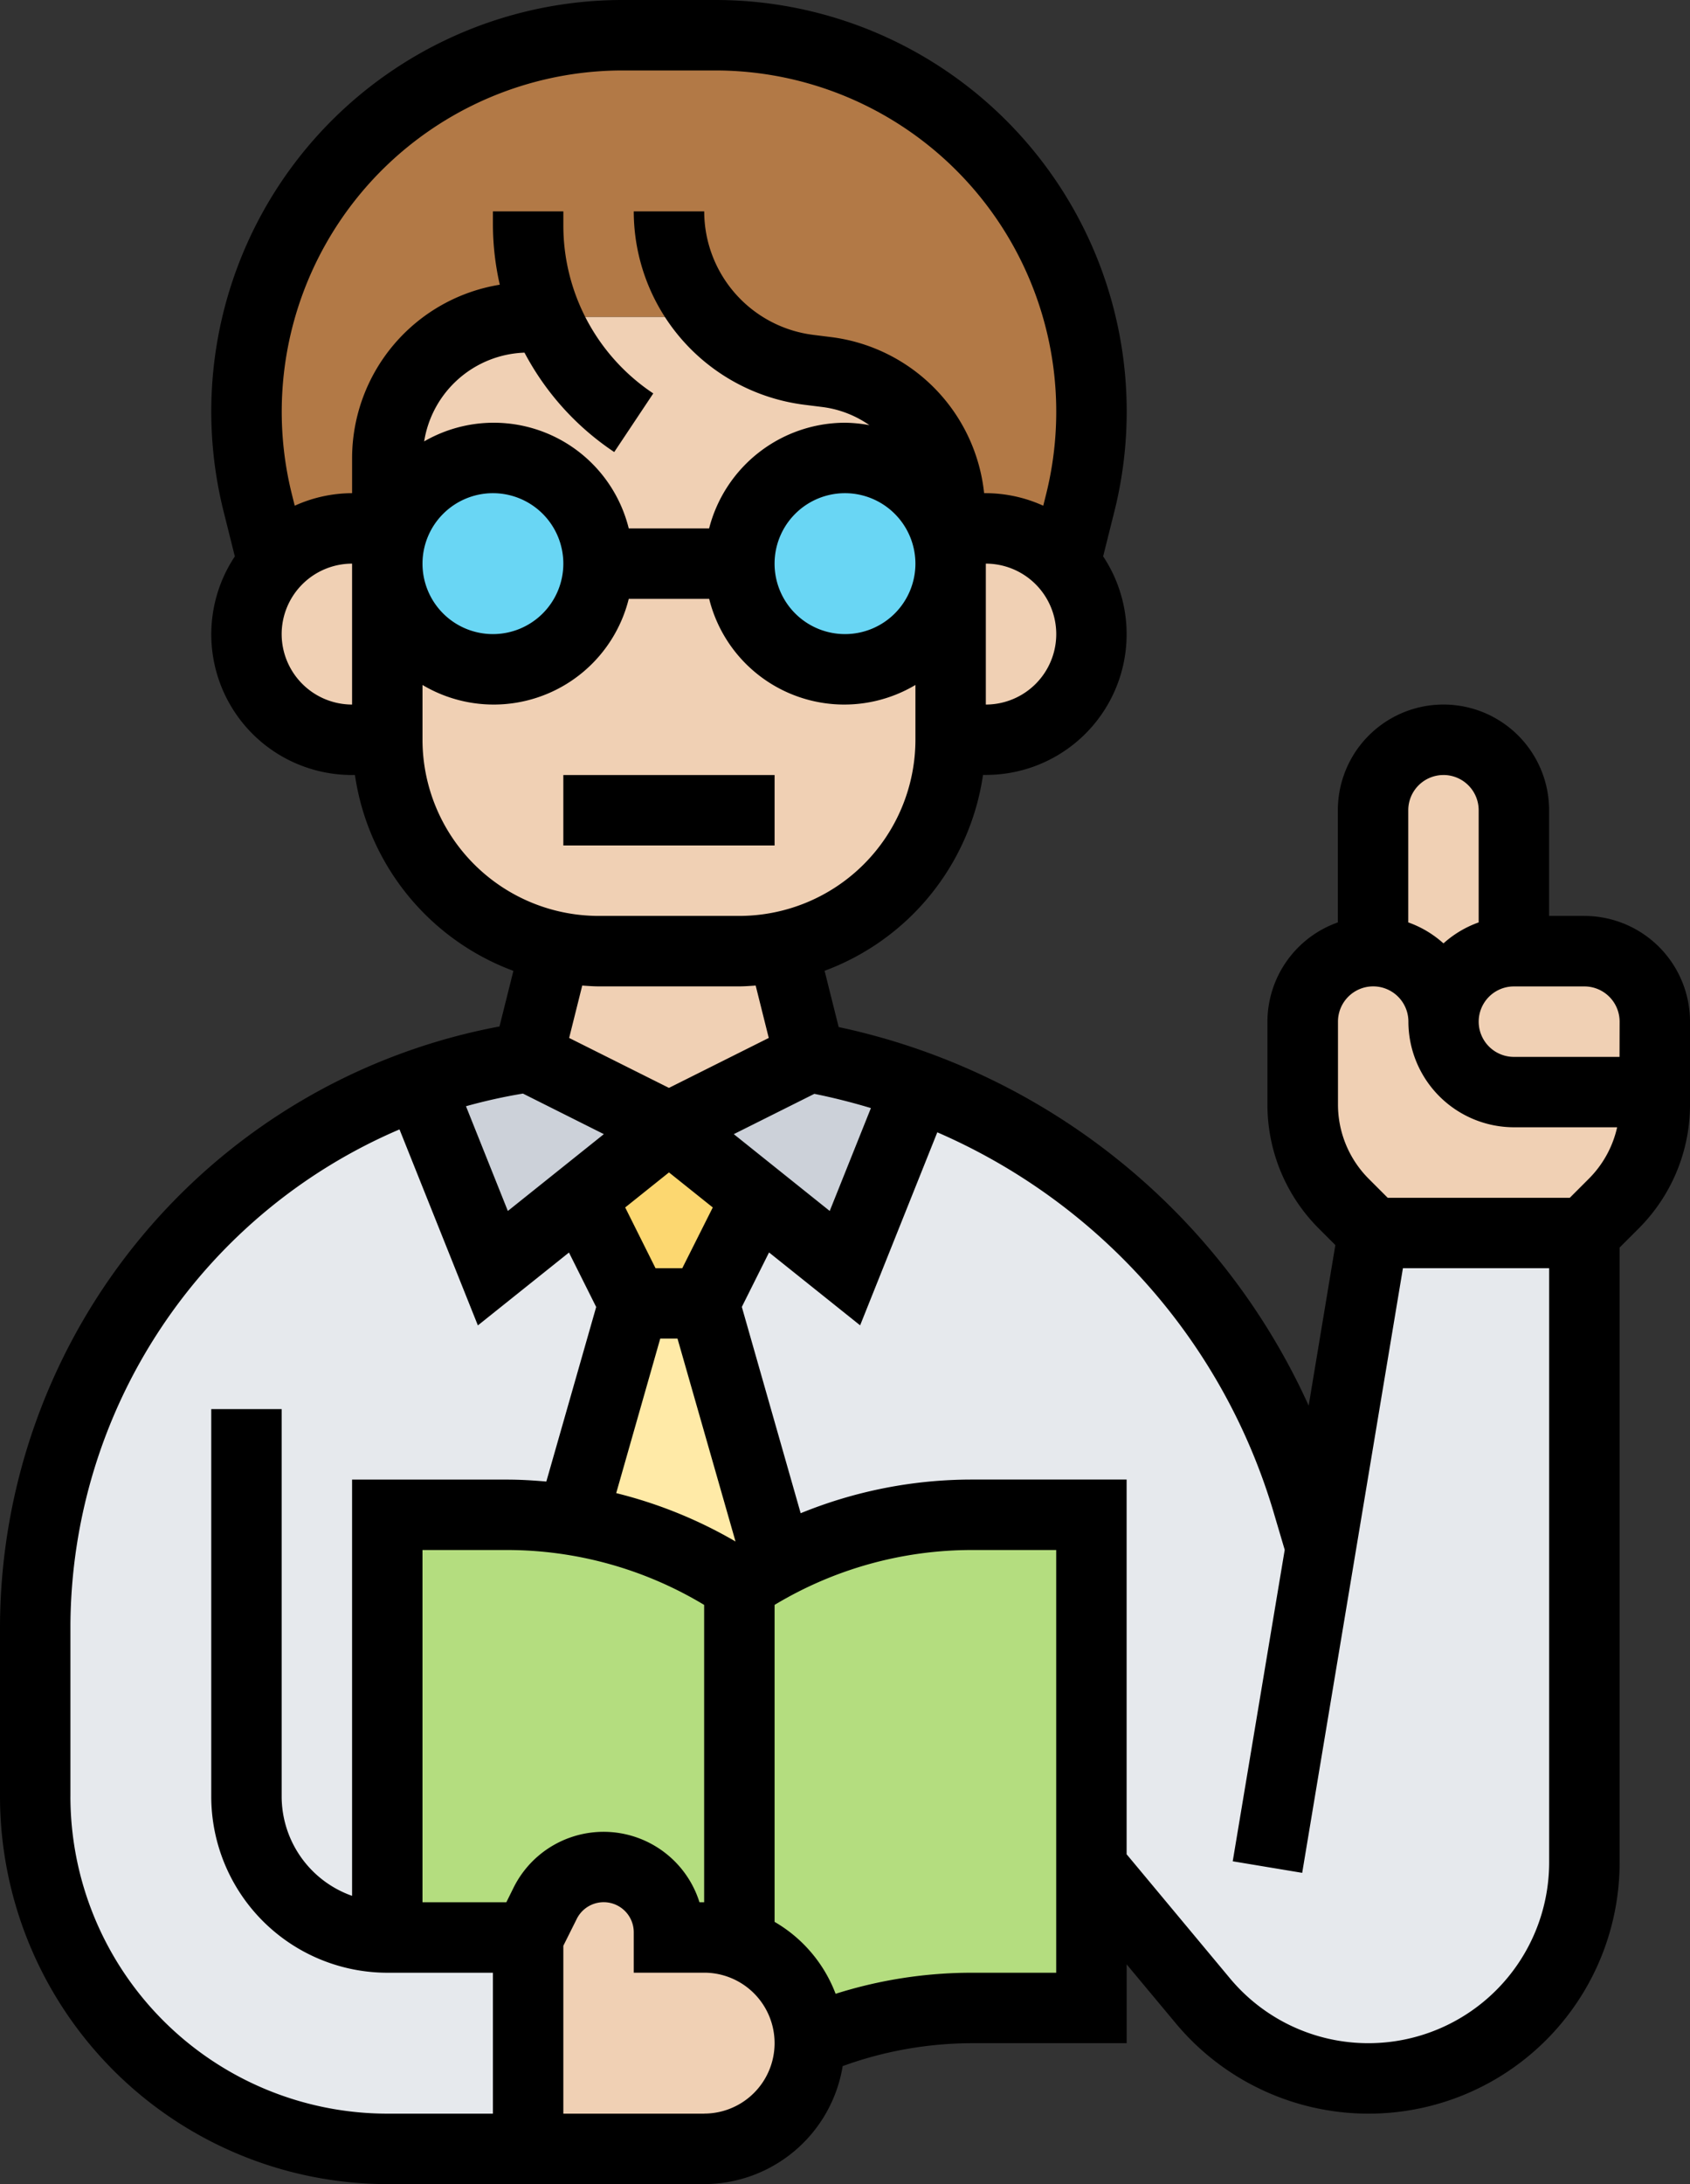 <svg xmlns="http://www.w3.org/2000/svg" width="114.885" height="148.393" viewBox="0 0 114.885 148.393">
  <rect x="0" y="0" width="114.885" height="148.393" fill="#333333" stroke="none"/>
  <g id="target-1" transform="translate(-13 -1)">
    <g id="Group_148" data-name="Group 148" transform="translate(15.393 3.393)">
      <g id="Group_129" data-name="Group 129" transform="translate(36.476 86.164)">
        <path id="Path_141" data-name="Path 141" d="M38.239,38l5.026,17.592v.024a22.188,22.188,0,0,0-2.633,1.532c-.957-.646-1.963-1.221-11.393-4.428V52.7L33.452,38Z" transform="translate(-29.24 -38)" fill="#ffeaa7"/>
      </g>
      <g id="Group_130" data-name="Group 130" transform="translate(37.098 74.197)">
        <path id="Path_142" data-name="Path 142" d="M41.467,37.787l-3.59,7.18H33.09l-3.59-7.18L35.484,33Z" transform="translate(-29.5 -33)" fill="#fcd770"/>
      </g>
      <g id="Group_131" data-name="Group 131" transform="translate(14.361)">
        <path id="Path_143" data-name="Path 143" d="M76.677,33.785l-1.029,4.141-.024.024a7.011,7.011,0,0,0-5.361-2.441H67.869V34.383a9.566,9.566,0,0,0-8.377-9.5l-1.269-.144A10.848,10.848,0,0,1,51.306,21l-.191.144H39.147a9.571,9.571,0,0,0-9.574,9.574v4.787H27.18a7.011,7.011,0,0,0-5.361,2.441l-.024-.024-1.029-4.141A25.909,25.909,0,0,1,20,27.562,25.577,25.577,0,0,1,45.562,2h6.319A25.557,25.557,0,0,1,77.442,27.562a25.909,25.909,0,0,1-.766,6.223Z" transform="translate(-20 -2)" fill="#b27946"/>
      </g>
      <g id="Group_132" data-name="Group 132" transform="translate(45.475 71.42)">
        <path id="Path_144" data-name="Path 144" d="M74.909,63.194l3.566-21.4H92.836V84.567A14.667,14.667,0,0,1,66.891,93.95l-7.563-9.071V60.944H51.214A28.3,28.3,0,0,0,38.026,64.2v-.024L33,46.584l3.59-7.18,5.984,4.787L47.5,31.84A43.392,43.392,0,0,1,74.047,60.3Z" transform="translate(-33 -31.84)" fill="#e6e9ed"/>
      </g>
      <g id="Group_133" data-name="Group 133" transform="translate(0 71.229)">
        <path id="Path_145" data-name="Path 145" d="M37.934,89.777h9.574v14.361H37.934A23.943,23.943,0,0,1,14,80.2V68.571A39.019,39.019,0,0,1,40.088,31.76L45.115,44.3,51.1,39.515l3.59,7.18-4.212,14.7v.024a27.4,27.4,0,0,0-4.428-.359H37.934Z" transform="translate(-14 -31.76)" fill="#e6e9ed"/>
      </g>
      <g id="Group_134" data-name="Group 134" transform="translate(43.082 69.41)">
        <path id="Path_146" data-name="Path 146" d="M48.9,33.01l-4.93,12.35-5.984-4.787L32,35.787,41.574,31A44.107,44.107,0,0,1,48.9,33.01Z" transform="translate(-32 -31)" fill="#ccd1d9"/>
      </g>
      <g id="Group_135" data-name="Group 135" transform="translate(26.088 69.41)">
        <path id="Path_147" data-name="Path 147" d="M41.893,35.787,35.91,40.574l-5.984,4.787L24.9,32.819A38.2,38.2,0,0,1,32.32,31Z" transform="translate(-24.9 -31)" fill="#ccd1d9"/>
      </g>
      <g id="Group_136" data-name="Group 136" transform="translate(47.869 100.524)">
        <path id="Path_148" data-name="Path 148" d="M57.934,67.934v9.574H49.821a28.484,28.484,0,0,0-11.034,2.226,7.22,7.22,0,0,0-2.106-4.907A6.792,6.792,0,0,0,34,73.152V48.787a22.188,22.188,0,0,1,2.633-1.532A28.3,28.3,0,0,1,49.821,44h8.114Z" transform="translate(-34 -44)" fill="#b4dd7f"/>
      </g>
      <g id="Group_137" data-name="Group 137" transform="translate(23.934 100.524)">
        <path id="Path_149" data-name="Path 149" d="M47.934,48.787V73.152a6.635,6.635,0,0,0-2.393-.431H43.147v-.359a4.438,4.438,0,0,0-8.4-1.987l-1.173,2.346H24V44h8.114a27.4,27.4,0,0,1,4.428.359c9.43,3.207,10.435,3.782,11.393,4.428Z" transform="translate(-24 -44)" fill="#b4dd7f"/>
      </g>
      <g id="Group_138" data-name="Group 138" transform="translate(33.508 124.459)">
        <path id="Path_150" data-name="Path 150" d="M47.147,65.8v.168a7.171,7.171,0,0,1-7.18,7.18H28V58.787l1.173-2.346a4.438,4.438,0,0,1,8.4,1.987v.359h2.393a6.634,6.634,0,0,1,2.393.431,6.791,6.791,0,0,1,2.681,1.675A7.22,7.22,0,0,1,47.147,65.8Z" transform="translate(-28 -54)" fill="#f0d0b4"/>
      </g>
      <g id="Group_139" data-name="Group 139" transform="translate(86.164 62.229)">
        <path id="Path_151" data-name="Path 151" d="M73.934,37.574v.814a9.583,9.583,0,0,1-2.8,6.773l-1.987,1.987H54.787L52.8,45.161A9.583,9.583,0,0,1,50,38.388v-5.6A4.822,4.822,0,0,1,54.787,28a4.8,4.8,0,0,1,4.787,4.787,4.822,4.822,0,0,0,4.787,4.787Z" transform="translate(-50 -28)" fill="#f0d0b4"/>
      </g>
      <g id="Group_140" data-name="Group 140" transform="translate(95.737 62.229)">
        <path id="Path_152" data-name="Path 152" d="M63.574,28a4.8,4.8,0,0,1,4.787,4.787v4.787H58.787A4.822,4.822,0,0,1,54,32.787,4.8,4.8,0,0,1,58.787,28Z" transform="translate(-54 -28)" fill="#f0d0b4"/>
      </g>
      <g id="Group_141" data-name="Group 141" transform="translate(90.951 47.869)">
        <path id="Path_153" data-name="Path 153" d="M61.574,36.361a4.8,4.8,0,0,0-4.787,4.787A4.8,4.8,0,0,0,52,36.361V26.787A4.8,4.8,0,0,1,56.787,22a4.822,4.822,0,0,1,4.787,4.787Z" transform="translate(-52 -22)" fill="#f0d0b4"/>
      </g>
      <g id="Group_142" data-name="Group 142" transform="translate(62.229 33.508)">
        <path id="Path_154" data-name="Path 154" d="M42.393,16a7.011,7.011,0,0,1,5.361,2.441,7.165,7.165,0,0,1-5.361,11.919H40V16Z" transform="translate(-40 -16)" fill="#f0d0b4"/>
      </g>
      <g id="Group_143" data-name="Group 143" transform="translate(33.508 61.942)">
        <path id="Path_155" data-name="Path 155" d="M45.281,27.88l1.867,7.468-9.574,4.787L28,35.348l1.867-7.468a14.558,14.558,0,0,0,2.92.287h9.574a14.558,14.558,0,0,0,2.92-.287Z" transform="translate(-28 -27.88)" fill="#f0d0b4"/>
      </g>
      <g id="Group_144" data-name="Group 144" transform="translate(14.361 33.508)">
        <path id="Path_156" data-name="Path 156" d="M29.574,18.393V30.361H27.18a7.153,7.153,0,0,1-5.361-11.919A7.011,7.011,0,0,1,27.18,16h2.393Z" transform="translate(-20 -16)" fill="#f0d0b4"/>
      </g>
      <g id="Group_145" data-name="Group 145" transform="translate(23.934 19.004)">
        <path id="Path_157" data-name="Path 157" d="M53.918,13.817l-1.269-.144A10.848,10.848,0,0,1,45.732,9.94l-.191.144H33.574A9.571,9.571,0,0,0,24,19.657V38.8A14.4,14.4,0,0,0,35.441,52.878a14.558,14.558,0,0,0,2.92.287h9.574a14.558,14.558,0,0,0,2.92-.287A14.4,14.4,0,0,0,62.295,38.8V23.319A9.566,9.566,0,0,0,53.918,13.817Z" transform="translate(-24 -9.94)" fill="#f0d0b4"/>
      </g>
      <g id="Group_146" data-name="Group 146" transform="translate(47.869 28.721)">
        <ellipse id="Ellipse_13" data-name="Ellipse 13" cx="7.5" cy="7" rx="7.5" ry="7" transform="translate(-0.262 0.278)" fill="#69d6f4"/>
      </g>
      <g id="Group_147" data-name="Group 147" transform="translate(23.934 28.721)">
        <ellipse id="Ellipse_14" data-name="Ellipse 14" cx="7.5" cy="7" rx="7.5" ry="7" transform="translate(-0.328 0.278)" fill="#69d6f4"/>
      </g>
    </g>
    <g id="Group_149" data-name="Group 149" transform="translate(13 1)">
      <path id="Path_158" data-name="Path 158" d="M29,23H43.361v4.787H29Z" transform="translate(9.295 29.656)"/>
      <path id="Path_159" data-name="Path 159" d="M120.7,63.229h-2.393v-7.18a7.18,7.18,0,1,0-14.361,0V63.67a7.171,7.171,0,0,0-4.787,6.74v5.608a11.893,11.893,0,0,0,3.506,8.463l1.111,1.111L101.962,96.5a45.493,45.493,0,0,0-31.95-25.72l-.957-3.822a16.776,16.776,0,0,0,10.77-13.308h.191A9.561,9.561,0,0,0,87.991,38.8l.764-3.052A27.956,27.956,0,0,0,61.623,1h-6.3A27.958,27.958,0,0,0,28.2,35.75l.764,3.054a9.556,9.556,0,0,0,7.973,14.851h.191A16.78,16.78,0,0,0,47.9,66.963l-.945,3.777A41.609,41.609,0,0,0,13,111.44v11.625a26.359,26.359,0,0,0,26.328,26.328H60.869a9.561,9.561,0,0,0,9.416-8.018,25.953,25.953,0,0,1,8.786-1.556H89.59v-5.354l3.336,4A17.064,17.064,0,0,0,123.1,127.543V85.761l1.28-1.28a11.893,11.893,0,0,0,3.506-8.463V70.41a7.189,7.189,0,0,0-7.18-7.18Zm-9.574-9.574a2.394,2.394,0,0,1,2.393,2.393V63.67a7.153,7.153,0,0,0-2.393,1.426,7.114,7.114,0,0,0-2.393-1.426V56.049A2.394,2.394,0,0,1,111.131,53.656Zm-50.576,76.59a6.832,6.832,0,0,0-12.63-1.01l-.5,1.01h-5.7V106.311h5.732a26,26,0,0,1,13.415,3.729v20.205Zm-6.5-52.189-6.527,5.22-2.846-7.116A36.765,36.765,0,0,1,48.55,75.3Zm3.832,13.894h1.175L63,105.732a30.765,30.765,0,0,0-8.111-3.286Zm1.5-4.787H57.561L55.5,83.037l2.977-2.381,2.977,2.381Zm3.5-9.107,5.476-2.738c1.307.263,2.587.589,3.846.967l-2.8,6.991ZM75.229,39.295a4.787,4.787,0,1,1-4.787-4.787A4.792,4.792,0,0,1,75.229,39.295Zm4.787,9.574V39.295a4.787,4.787,0,0,1,0,9.574ZM55.328,5.787h6.3A23.184,23.184,0,0,1,84.111,34.592l-.191.768a9.474,9.474,0,0,0-3.9-.852H79.9a11.951,11.951,0,0,0-10.364-10.6l-1.264-.158a8.465,8.465,0,0,1-7.4-8.387H56.082A13.255,13.255,0,0,0,67.676,28.5l1.264.158A7.139,7.139,0,0,1,72.1,29.886a9.744,9.744,0,0,0-1.661-.165,9.561,9.561,0,0,0-9.234,7.18H55.742A9.455,9.455,0,0,0,41.834,30.99a7.159,7.159,0,0,1,6.821-6.031,18.5,18.5,0,0,0,6.1,6.754l2.654-3.983a13.7,13.7,0,0,1-6.113-11.424v-.945H46.508v.945a18.584,18.584,0,0,0,.467,4.038,11.955,11.955,0,0,0-10.04,11.771v2.393a9.474,9.474,0,0,0-3.9.852l-.191-.768A23.184,23.184,0,0,1,55.328,5.787Zm-8.82,28.721a4.787,4.787,0,1,1-4.787,4.787A4.792,4.792,0,0,1,46.508,34.508ZM32.147,44.082a4.792,4.792,0,0,1,4.787-4.787v9.574A4.792,4.792,0,0,1,32.147,44.082Zm9.574,7.18V47.538a9.461,9.461,0,0,0,14.021-5.85h5.467a9.461,9.461,0,0,0,14.021,5.85v3.724A11.981,11.981,0,0,1,63.262,63.229H53.688A11.981,11.981,0,0,1,41.721,51.262ZM53.688,68.016h9.574c.373,0,.742-.031,1.108-.055l.89,3.559-6.785,3.394L51.69,71.52l.89-3.559C52.946,67.985,53.315,68.016,53.688,68.016Zm-35.9,55.049V111.44A36.839,36.839,0,0,1,40.158,77.734l5.328,13.317L51.678,86.1l1.85,3.7-3.389,11.859c-.893-.079-1.786-.132-2.685-.132H36.934v28.281a7.171,7.171,0,0,1-4.787-6.74V96.737H27.361v26.328a11.981,11.981,0,0,0,11.967,11.967h7.18v9.574h-7.18A21.564,21.564,0,0,1,17.787,123.065Zm43.082,21.541H51.295V133.2l.914-1.829a2.044,2.044,0,0,1,3.873.914v2.743h4.787a4.787,4.787,0,1,1,0,9.574ZM84.8,135.032H79.071a30.681,30.681,0,0,0-9.267,1.431,9.569,9.569,0,0,0-4.148-4.887V110.04a26.007,26.007,0,0,1,13.415-3.729H84.8Zm21.232,4.787a12.243,12.243,0,0,1-9.43-4.418l-7.015-8.418V101.524H79.071a30.8,30.8,0,0,0-11.642,2.288l-4-14.018,1.85-3.7,6.192,4.952,5.246-13.114a40.759,40.759,0,0,1,22.917,26l.7,2.367L96.8,127.46l4.722.785,6.848-41.081h9.94v40.38A12.29,12.29,0,0,1,106.035,139.819ZM120.994,81.1l-1.28,1.28H107.335l-1.28-1.28a7.143,7.143,0,0,1-2.1-5.079V70.41a2.393,2.393,0,0,1,4.787,0,7.189,7.189,0,0,0,7.18,7.18h7.01A7.152,7.152,0,0,1,120.994,81.1Zm2.1-8.293h-7.18a2.393,2.393,0,0,1,0-4.787H120.7A2.394,2.394,0,0,1,123.1,70.41Z" transform="translate(-13 -1)"/>
    </g>
  </g>
</svg>
